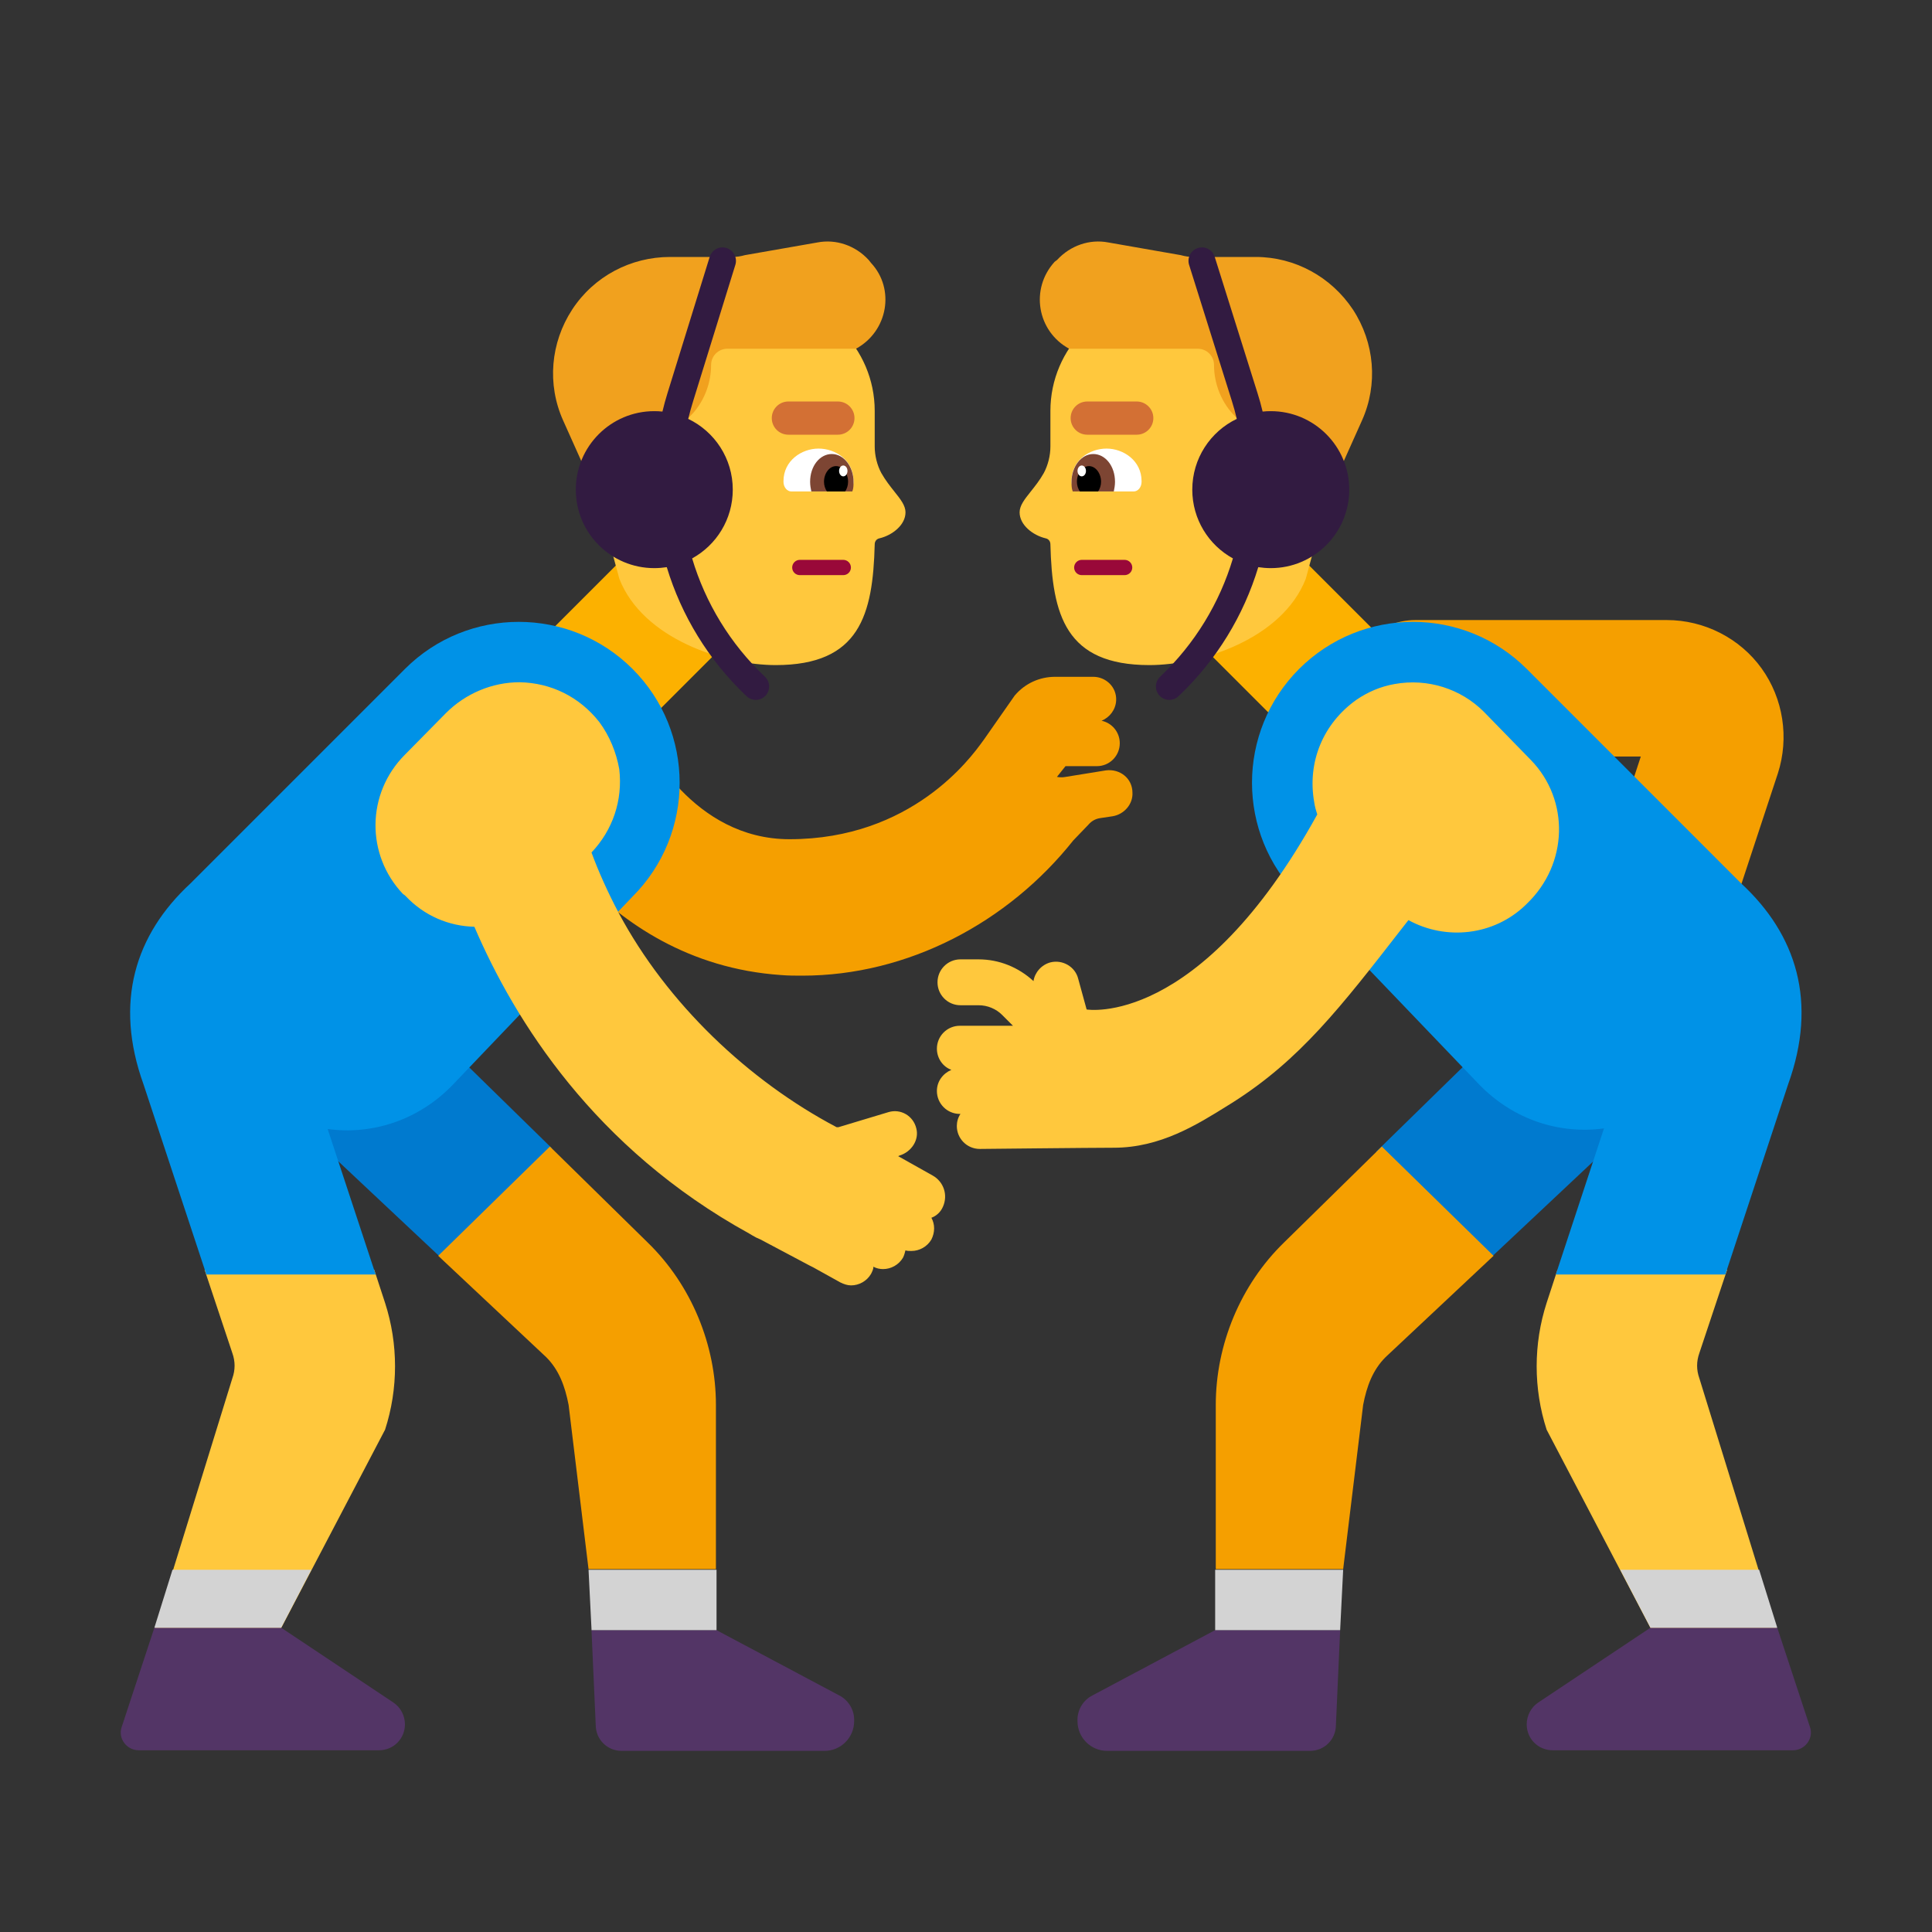 <svg viewBox="0 0 32 32" fill="none" xmlns="http://www.w3.org/2000/svg">
<rect x="0" y="0" width="32" height="32" fill="#333333" stroke="none"/>
<path d="M27.127 16.3C27.237 16.34 27.357 16.36 27.477 16.36C27.957 16.36 28.397 16.06 28.537 15.57L29.447 12.81C29.637 12.22 29.537 11.57 29.177 11.07C28.817 10.57 28.227 10.27 27.607 10.27H23.447C22.817 10.27 22.317 10.77 22.317 11.4C22.317 12.03 22.827 12.53 23.447 12.53H27.177L26.407 14.88C26.217 15.47 26.537 16.11 27.127 16.3ZM18.317 12.76L17.637 12.87C17.597 12.877 17.552 12.876 17.506 12.868L17.648 12.69H18.168C18.378 12.69 18.547 12.52 18.547 12.31C18.547 12.127 18.418 11.974 18.246 11.938C18.381 11.881 18.48 11.754 18.487 11.6C18.497 11.38 18.317 11.21 18.107 11.21H17.477C17.217 11.21 16.977 11.32 16.807 11.52L16.297 12.25C16.292 12.257 16.282 12.27 16.269 12.288C16.078 12.551 15.099 13.9 13.077 13.9C11.479 13.9 10.703 12.325 10.59 12.096C10.584 12.082 10.579 12.074 10.577 12.07V12.08L8.537 12.99C8.587 13.11 9.877 15.94 12.937 16.15C13.057 16.16 13.177 16.16 13.287 16.16C15.037 16.16 16.697 15.28 17.777 13.92L18.027 13.66C18.077 13.6 18.147 13.56 18.227 13.55L18.427 13.52C18.617 13.49 18.767 13.32 18.757 13.13C18.757 12.89 18.547 12.73 18.317 12.76Z" fill="#F59F00"/>
<path d="M4.247 16.1C4.767 15.57 5.607 15.57 6.137 16.08L9.139 19.017L7.295 20.824L4.267 17.98C3.737 17.47 3.727 16.63 4.247 16.1ZM27.747 16.1C27.227 15.57 26.387 15.57 25.858 16.08L22.794 19.076L24.625 20.894L27.727 17.98C28.258 17.47 28.267 16.63 27.747 16.1Z" fill="#007ACF"/>
<path d="M10.127 12.55L8.577 10.99L10.457 9.11L12.017 10.66L10.127 12.55ZM21.757 12.55L23.307 10.99L21.427 9.11L19.867 10.66L21.757 12.55Z" fill="#FCB100"/>
<path d="M12.598 4.916H11.368C10.328 4.916 9.478 5.766 9.478 6.806L9.888 8.216L10.258 9.586C10.648 10.586 11.998 11.016 12.848 11.016C14.238 11.016 14.458 10.186 14.488 9.016C14.488 8.966 14.518 8.926 14.568 8.916C14.778 8.866 14.998 8.696 14.998 8.486C14.998 8.373 14.916 8.27 14.814 8.142C14.745 8.055 14.667 7.957 14.598 7.836C14.528 7.706 14.488 7.546 14.488 7.396V6.806C14.488 5.766 13.638 4.916 12.598 4.916Z" fill="#FFC83D"/>
<path d="M19.288 4.916H20.518C21.558 4.916 22.408 5.766 22.408 6.796L21.998 8.216L21.628 9.586C21.238 10.586 19.888 11.016 19.038 11.016C17.648 11.016 17.428 10.186 17.398 9.016C17.398 8.966 17.368 8.926 17.318 8.916C17.108 8.866 16.888 8.696 16.888 8.486C16.888 8.373 16.97 8.27 17.072 8.142C17.141 8.055 17.22 7.957 17.288 7.836C17.358 7.706 17.398 7.546 17.398 7.396V6.806C17.398 5.766 18.248 4.916 19.288 4.916Z" fill="#FFC83D"/>
<path d="M12.048 5.776H14.178C14.708 5.486 14.828 4.786 14.428 4.356L14.388 4.306C14.168 4.066 13.848 3.956 13.538 4.016L12.338 4.226C12.268 4.246 12.198 4.256 12.128 4.256H11.098C10.448 4.256 9.838 4.576 9.478 5.126C9.118 5.676 9.058 6.366 9.328 6.966L9.888 8.216L10.438 7.896L11.418 6.906C11.648 6.686 11.778 6.366 11.778 6.046C11.778 5.896 11.898 5.776 12.048 5.776Z" fill="#F1A11E"/>
<path d="M19.838 5.776H17.708C17.178 5.486 17.058 4.786 17.468 4.336L17.508 4.306C17.728 4.066 18.048 3.956 18.358 4.016L19.558 4.226C19.628 4.246 19.698 4.256 19.768 4.256H20.798C21.448 4.256 22.048 4.586 22.408 5.126C22.768 5.676 22.828 6.366 22.558 6.966L21.998 8.216L21.448 7.886L20.468 6.906C20.238 6.686 20.108 6.366 20.108 6.046C20.108 5.896 19.988 5.776 19.838 5.776Z" fill="#F1A11E"/>
<path d="M10.728 20.58L9.108 18.99L7.258 20.8L9.048 22.48C9.258 22.69 9.358 22.96 9.418 23.27L9.748 25.99H11.858V23.27C11.858 22.27 11.448 21.28 10.728 20.58ZM21.267 20.58L22.887 18.99L24.738 20.8L22.948 22.48C22.738 22.69 22.637 22.96 22.578 23.27L22.247 25.99H20.137V23.27C20.137 22.27 20.547 21.28 21.267 20.58Z" fill="#F59F00"/>
<path d="M6.198 21.03H3.388L3.848 22.41C3.898 22.55 3.898 22.69 3.848 22.83L2.488 27.23H4.518L6.378 23.68C6.598 23 6.598 22.26 6.378 21.58L6.198 21.03ZM25.797 21.03H28.607L28.147 22.41C28.097 22.55 28.097 22.69 28.147 22.83L29.507 27.23H27.477L25.617 23.68C25.397 23 25.397 22.26 25.617 21.58L25.797 21.03Z" fill="#FFC83D"/>
<path d="M2.557 26.96H4.657L6.517 28.2C6.637 28.28 6.707 28.42 6.707 28.56C6.707 28.8 6.517 28.99 6.277 28.99H2.297C2.097 28.99 1.947 28.79 2.017 28.6L2.557 26.96ZM27.337 26.96H29.437L29.977 28.6C30.047 28.79 29.897 28.99 29.697 28.99H25.717C25.477 28.99 25.287 28.8 25.287 28.56C25.287 28.42 25.357 28.28 25.477 28.2L27.337 26.96ZM11.867 27L13.897 28.08C14.057 28.16 14.157 28.33 14.147 28.51C14.147 28.78 13.927 29 13.657 29H10.297C10.057 29 9.867 28.81 9.867 28.57L9.797 27H11.867ZM20.127 27L18.097 28.08C17.937 28.16 17.837 28.33 17.847 28.51C17.847 28.78 18.067 29 18.337 29H21.697C21.937 29 22.127 28.81 22.127 28.57L22.197 27H20.127Z" fill="#533566"/>
<path d="M14.137 7.98C14.137 8.07 14.078 8.14 14.008 8.14H13.107C13.037 8.14 12.977 8.07 12.977 7.98V7.97C12.977 7.63 13.277 7.43 13.557 7.43C13.838 7.43 14.137 7.62 14.137 7.97V7.98ZM17.748 7.98C17.748 8.07 17.808 8.14 17.878 8.14H18.778C18.848 8.14 18.908 8.07 18.908 7.98V7.97C18.908 7.63 18.608 7.43 18.328 7.43C18.048 7.43 17.748 7.62 17.748 7.97V7.98Z" fill="white"/>
<path d="M14.137 7.98C14.137 8.04 14.137 8.09 14.117 8.14H13.438C13.428 8.09 13.418 8.04 13.418 7.98C13.418 7.72 13.578 7.52 13.777 7.52C13.977 7.52 14.137 7.73 14.137 7.98ZM17.748 7.98C17.748 8.04 17.748 8.09 17.768 8.14H18.448C18.458 8.09 18.468 8.04 18.468 7.98C18.468 7.72 18.308 7.52 18.108 7.52C17.908 7.52 17.748 7.73 17.748 7.98Z" fill="#7D4533"/>
<path d="M14.047 7.98C14.047 8.04 14.027 8.1 13.998 8.14H13.697C13.668 8.1 13.648 8.04 13.648 7.98C13.648 7.84 13.738 7.72 13.848 7.72C13.957 7.72 14.047 7.84 14.047 7.98ZM17.837 7.98C17.837 8.04 17.857 8.1 17.887 8.14H18.187C18.217 8.1 18.237 8.04 18.237 7.98C18.237 7.84 18.147 7.72 18.037 7.72C17.927 7.72 17.837 7.84 17.837 7.98Z" fill="black"/>
<path d="M14.037 7.8C14.037 7.85 14.006 7.89 13.967 7.89C13.929 7.89 13.898 7.85 13.898 7.8C13.898 7.75 13.929 7.71 13.967 7.71C14.006 7.71 14.037 7.75 14.037 7.8ZM17.987 7.8C17.987 7.85 17.956 7.89 17.917 7.89C17.879 7.89 17.847 7.85 17.847 7.8C17.847 7.75 17.879 7.71 17.917 7.71C17.956 7.71 17.987 7.75 17.987 7.8Z" fill="white"/>
<path d="M13.057 6.915C12.983 6.915 12.922 6.975 12.922 7.05C12.922 7.125 12.983 7.185 13.057 7.185H13.877C13.952 7.185 14.012 7.125 14.012 7.05C14.012 6.975 13.952 6.915 13.877 6.915H13.057Z" fill="#D37034"/>
<path d="M18.008 6.915C17.933 6.915 17.873 6.975 17.873 7.05C17.873 7.125 17.933 7.185 18.008 7.185H18.828C18.902 7.185 18.962 7.125 18.962 7.05C18.962 6.975 18.901 6.915 18.827 6.915H18.008Z" fill="#D37034"/>
<path d="M13.058 6.65C12.906 6.65 12.783 6.773 12.783 6.925C12.783 7.077 12.906 7.2 13.058 7.2H13.878C14.03 7.2 14.153 7.077 14.153 6.925C14.153 6.773 14.03 6.65 13.878 6.65H13.058Z" fill="#D37034"/>
<path d="M18.008 6.65C17.856 6.65 17.733 6.773 17.733 6.925C17.733 7.077 17.856 7.2 18.008 7.2H18.828C18.98 7.2 19.103 7.077 19.103 6.925C19.103 6.773 18.979 6.65 18.827 6.65H18.008Z" fill="#D37034"/>
<path d="M2.377 17.96C1.887 16.6 2.237 15.48 3.157 14.63L6.707 11.08C7.747 10.04 9.437 10.04 10.477 11.08C11.517 12.12 11.517 13.81 10.477 14.85L7.497 17.97C6.927 18.56 6.157 18.8 5.427 18.7L6.222 21.11H3.418L2.377 17.96ZM28.577 21.11L29.617 17.96C30.108 16.6 29.758 15.48 28.837 14.63L25.288 11.08C24.247 10.04 22.558 10.04 21.517 11.08C20.477 12.12 20.477 13.81 21.517 14.85L24.497 17.96C25.067 18.55 25.837 18.79 26.567 18.69L25.769 21.11H28.577Z" fill="#0092E7"/>
<path d="M12.18 4.386C12.216 4.268 12.15 4.144 12.033 4.108C11.916 4.071 11.792 4.137 11.755 4.254L11.055 6.514C11.024 6.614 10.996 6.715 10.972 6.817C10.927 6.812 10.883 6.81 10.837 6.81C10.119 6.81 9.537 7.392 9.537 8.11C9.537 8.828 10.119 9.41 10.837 9.41C10.908 9.41 10.977 9.404 11.044 9.394C11.286 10.193 11.733 10.933 12.365 11.531C12.454 11.616 12.595 11.612 12.679 11.523C12.763 11.433 12.759 11.293 12.67 11.209C12.091 10.661 11.683 9.982 11.464 9.249C11.866 9.028 12.137 8.601 12.137 8.11C12.137 7.593 11.836 7.147 11.399 6.938C11.423 6.84 11.45 6.742 11.48 6.646L12.18 4.386ZM19.841 4.108C19.958 4.071 20.083 4.136 20.119 4.253L20.829 6.513C20.861 6.614 20.889 6.715 20.913 6.817C20.957 6.812 21.002 6.81 21.048 6.81C21.765 6.81 22.348 7.392 22.348 8.11C22.348 8.828 21.765 9.41 21.048 9.41C20.977 9.41 20.908 9.404 20.841 9.394C20.599 10.193 20.152 10.933 19.52 11.531C19.431 11.616 19.29 11.612 19.206 11.523C19.122 11.433 19.126 11.293 19.215 11.209C19.794 10.661 20.202 9.982 20.421 9.249C20.019 9.028 19.748 8.601 19.748 8.11C19.748 7.593 20.049 7.147 20.485 6.938C20.462 6.84 20.436 6.743 20.405 6.646L19.695 4.386C19.659 4.269 19.724 4.145 19.841 4.108Z" fill="#321B41"/>
<path d="M13.247 9.273C13.178 9.273 13.121 9.33 13.121 9.4C13.121 9.47 13.178 9.526 13.247 9.526H13.967C14.037 9.526 14.094 9.47 14.094 9.4C14.094 9.33 14.037 9.273 13.967 9.273H13.247ZM17.917 9.273C17.848 9.273 17.791 9.33 17.791 9.4C17.791 9.47 17.848 9.526 17.917 9.526H18.627C18.697 9.526 18.754 9.47 18.754 9.4C18.754 9.33 18.697 9.273 18.627 9.273H17.917Z" fill="#990839"/>
<path d="M2.557 26.96L2.857 26H5.157L4.657 26.96H2.557ZM9.798 27L9.748 26H11.868V27H9.798ZM22.197 27L22.247 26H20.127V27H22.197ZM29.137 26L29.437 26.96H27.337L26.837 26H29.137Z" fill="#D3D3D3"/>
<path d="M14.877 19.15L15.447 19.47C15.627 19.57 15.707 19.79 15.617 19.99C15.577 20.08 15.507 20.14 15.427 20.17C15.487 20.28 15.487 20.41 15.427 20.53C15.357 20.65 15.227 20.72 15.097 20.72C15.057 20.72 15.027 20.72 14.997 20.71C14.987 20.75 14.977 20.79 14.957 20.83C14.887 20.95 14.757 21.02 14.627 21.02C14.577 21.02 14.517 21.01 14.467 20.98C14.467 21.02 14.447 21.06 14.427 21.1C14.357 21.22 14.227 21.29 14.097 21.29C14.037 21.29 13.977 21.27 13.917 21.24L13.467 20.99L13.407 20.96L12.597 20.53C12.547 20.51 12.507 20.49 12.457 20.46L12.407 20.43C9.847 19.02 8.527 16.91 7.857 15.35C7.437 15.34 7.027 15.17 6.717 14.84C6.707 14.83 6.697 14.82 6.677 14.81C6.057 14.16 6.067 13.14 6.707 12.5L7.387 11.81C7.707 11.49 8.147 11.3 8.607 11.3C9.127 11.31 9.597 11.54 9.927 11.96C10.097 12.19 10.207 12.46 10.257 12.74C10.317 13.26 10.147 13.75 9.797 14.12C9.907 14.42 10.057 14.76 10.247 15.12C11.047 16.62 12.397 17.9 13.857 18.67H13.887L14.717 18.42C14.917 18.36 15.127 18.48 15.177 18.69C15.227 18.88 15.097 19.08 14.897 19.14L14.877 19.15ZM24.578 11.79L25.358 12.59C25.998 13.25 25.978 14.31 25.288 14.97L25.268 14.99C24.738 15.5 23.948 15.58 23.328 15.24C23.294 15.284 23.26 15.327 23.227 15.369C22.204 16.686 21.532 17.553 20.418 18.26C20.392 18.276 20.365 18.293 20.339 18.309C19.825 18.63 19.218 19.01 18.448 19.01C18.108 19.01 16.228 19.03 16.228 19.03C16.018 19.03 15.848 18.86 15.848 18.65C15.848 18.58 15.868 18.51 15.908 18.45H15.898C15.688 18.45 15.518 18.28 15.518 18.07C15.518 17.91 15.618 17.78 15.758 17.72C15.618 17.67 15.518 17.53 15.518 17.37C15.518 17.16 15.688 16.99 15.898 16.99H16.778L16.598 16.81C16.498 16.71 16.358 16.65 16.208 16.65H15.908C15.698 16.65 15.528 16.48 15.528 16.27C15.528 16.06 15.698 15.89 15.908 15.89H16.208C16.548 15.89 16.868 16.02 17.118 16.25C17.138 16.11 17.248 15.98 17.398 15.94C17.598 15.89 17.808 16.01 17.858 16.21L17.998 16.72C17.998 16.72 19.858 17.04 21.818 13.49C21.798 13.43 21.778 13.36 21.768 13.29C21.648 12.62 21.918 11.98 22.468 11.59C22.658 11.46 22.868 11.37 23.098 11.33C23.648 11.23 24.198 11.41 24.578 11.79Z" fill="#FFC83D"/>
</svg>
